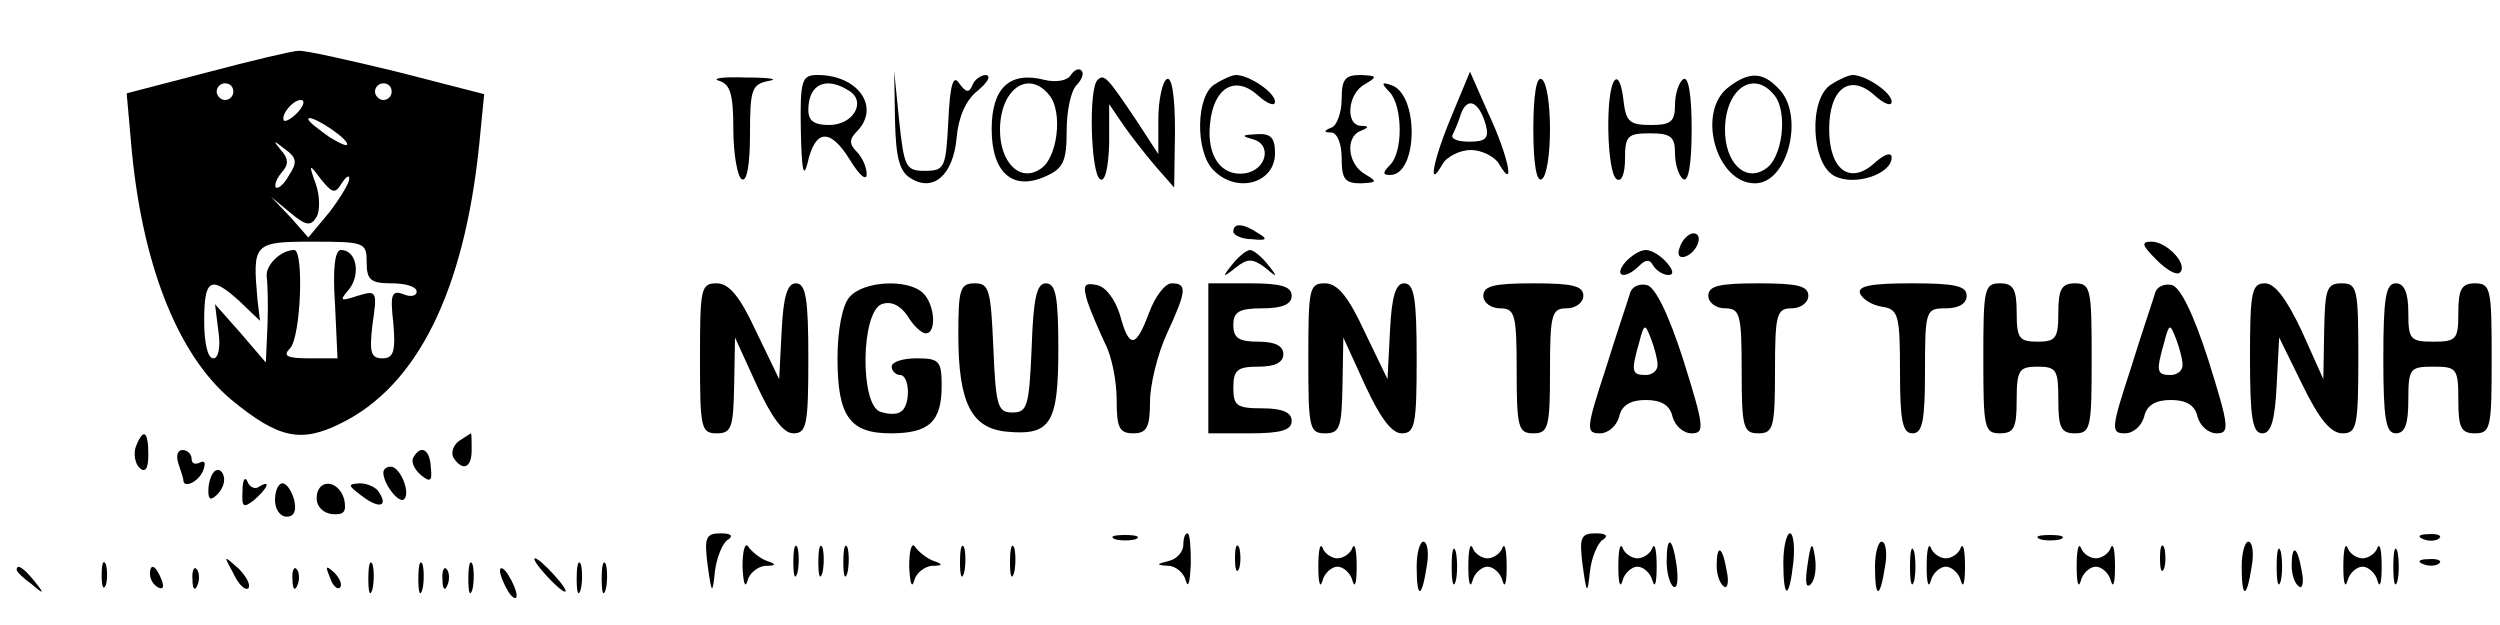 <?xml version="1.0" standalone="no"?>
<!DOCTYPE svg PUBLIC "-//W3C//DTD SVG 20010904//EN"
 "http://www.w3.org/TR/2001/REC-SVG-20010904/DTD/svg10.dtd">
<svg version="1.0" xmlns="http://www.w3.org/2000/svg"
 width="300pt" height="75pt" viewBox="0 0 300 75"
 preserveAspectRatio="xMidYMid meet">

<g transform="translate(0,75) scale(0.1,-0.1)"
fill="#000000" stroke="none">
<path d="M248 663 l-96 -25 5 -56 c12 -147 56 -258 121 -312 56 -46 83 -52
131 -28 92 45 148 159 166 334 l6 61 -105 27 c-58 14 -111 26 -118 25 -7 0
-57 -12 -110 -26z m32 -23 c0 -5 -4 -10 -10 -10 -5 0 -10 5 -10 10 0 6 5 10
10 10 6 0 10 -4 10 -10z m190 0 c0 -5 -4 -10 -10 -10 -5 0 -10 5 -10 10 0 6 5
10 10 10 6 0 10 -4 10 -10z m-112 -24 c-7 -8 -15 -12 -17 -11 -5 6 10 25 20
25 5 0 4 -6 -3 -14z m58 -37 c3 -6 -5 -3 -20 6 -14 10 -26 19 -26 22 0 7 39
-17 46 -28z m-69 -39 c-6 -11 -13 -17 -16 -15 -2 3 1 11 7 18 9 10 8 17 -1 27
-10 12 -9 12 5 1 14 -10 15 -16 5 -31z m63 -10 c5 8 10 11 9 5 0 -5 -11 -23
-24 -40 l-25 -30 -22 25 -23 24 23 -19 c19 -16 25 -17 32 -5 4 7 4 25 -1 39
-9 25 -8 25 6 6 14 -17 17 -18 25 -5z m30 -95 c0 -21 5 -25 30 -25 17 0 30 -4
30 -10 0 -5 -7 -7 -16 -3 -14 5 -16 0 -12 -35 3 -34 0 -42 -13 -42 -14 0 -16
7 -12 41 6 40 5 41 -18 34 -21 -7 -22 -6 -10 8 14 18 9 47 -10 47 -7 0 -10
-22 -7 -65 l3 -65 -34 0 c-27 0 -32 3 -23 12 13 13 17 118 5 118 -16 0 -34
-18 -33 -31 1 -8 2 -34 1 -59 l-2 -45 -30 35 -31 35 4 -32 c3 -20 0 -33 -6
-33 -7 0 -11 19 -11 45 0 51 8 55 43 23 l24 -23 -3 25 c-6 68 -5 70 66 70 63
0 65 -1 65 -25z"/>
<path d="M1285 660 c-4 -7 -18 -9 -31 -6 -42 11 -64 -9 -64 -59 0 -53 26 -75
66 -56 20 9 24 18 24 54 0 24 5 48 12 55 6 6 9 14 6 17 -3 4 -9 1 -13 -5z
m-26 -24 c17 -20 10 -77 -11 -89 -24 -16 -48 8 -48 47 0 49 34 73 59 42z"/>
<path d="M863 653 c13 -4 17 -15 17 -58 0 -30 5 -57 10 -60 6 -4 10 16 10 54
0 54 2 60 23 64 12 2 0 4 -28 4 -27 1 -42 -1 -32 -4z"/>
<path d="M961 593 c1 -46 3 -58 8 -39 9 41 27 43 51 4 11 -18 20 -26 20 -17 0
8 -5 20 -12 27 -9 9 -9 15 0 24 29 29 2 68 -47 68 -19 0 -21 -6 -20 -67z m58
48 c21 -13 5 -41 -24 -41 -18 0 -25 5 -25 18 0 31 21 41 49 23z"/>
<path d="M1074 606 c1 -44 5 -62 19 -70 27 -17 51 4 55 49 2 24 11 45 25 56
12 10 17 18 10 19 -6 0 -14 -6 -16 -12 -4 -10 -8 -9 -16 2 -7 11 -11 -1 -13
-45 -3 -56 -4 -60 -28 -60 -23 0 -25 4 -31 60 l-6 60 1 -59z"/>
<path d="M1317 654 c-11 -11 -8 -112 3 -119 6 -4 10 13 11 42 l0 48 17 -25 c9
-13 27 -36 39 -50 l22 -25 1 68 c0 43 -4 66 -10 62 -5 -3 -10 -25 -10 -48 l0
-42 -26 40 c-35 52 -39 57 -47 49z"/>
<path d="M1458 649 c-23 -13 -24 -81 -2 -103 28 -29 74 -16 74 20 0 19 -5 24
-22 23 -18 -1 -19 -2 -5 -6 24 -6 17 -37 -9 -41 -28 -4 -46 20 -42 59 4 44 30
59 57 35 12 -11 21 -14 21 -8 0 11 -31 32 -47 32 -4 0 -16 -5 -25 -11z"/>
<path d="M1610 631 c0 -16 -6 -32 -12 -34 -10 -4 -10 -6 0 -6 7 -1 12 -14 12
-31 0 -25 4 -30 23 -30 20 1 20 2 5 11 -21 12 -24 45 -5 52 10 4 10 6 0 6 -19
1 -16 39 5 50 15 9 15 10 -5 11 -19 0 -23 -5 -23 -29z"/>
<path d="M1742 611 c-23 -55 -29 -90 -11 -58 5 9 21 17 34 17 13 0 29 -8 34
-17 20 -34 11 10 -13 61 l-22 50 -22 -53z m41 -11 c4 -16 0 -20 -20 -20 -13 0
-22 3 -20 8 2 4 7 15 10 25 8 22 22 15 30 -13z"/>
<path d="M1840 595 c0 -42 4 -64 10 -60 6 3 10 30 10 60 0 30 -4 57 -10 60 -6
4 -10 -18 -10 -60z"/>
<path d="M1938 654 c-12 -11 -10 -112 2 -119 6 -4 10 7 10 24 0 28 3 31 30 31
25 0 30 -4 30 -24 0 -14 5 -28 10 -31 6 -4 10 18 10 60 0 42 -4 64 -10 60 -5
-3 -10 -17 -10 -31 0 -20 -5 -24 -29 -24 -26 0 -30 4 -33 31 -2 17 -6 27 -10
23z"/>
<path d="M2075 646 c-40 -29 -16 -116 31 -116 40 0 60 83 28 114 -19 20 -35
20 -59 2z m54 -10 c17 -20 10 -77 -11 -89 -24 -16 -48 8 -48 47 0 49 34 73 59
42z"/>
<path d="M2198 649 c-28 -16 -25 -95 3 -110 24 -13 69 2 69 22 0 7 -9 4 -21
-7 -29 -26 -54 -8 -54 41 0 49 25 67 54 41 12 -11 21 -14 21 -8 0 11 -31 32
-47 32 -4 0 -16 -5 -25 -11z"/>
<path d="M1668 639 c15 -17 16 -71 0 -87 -9 -9 -9 -12 0 -12 34 0 35 98 1 108
-11 4 -12 2 -1 -9z"/>
<path d="M1480 472 c0 -4 10 -9 22 -9 18 -2 20 0 8 7 -18 12 -30 13 -30 2z"/>
<path d="M2016 454 c-4 -10 -1 -14 6 -12 15 5 23 28 10 28 -5 0 -13 -7 -16
-16z"/>
<path d="M2588 438 c12 -12 24 -19 28 -15 10 10 -16 37 -34 37 -13 0 -12 -4 6
-22z"/>
<path d="M1479 433 c-13 -16 -12 -17 4 -4 14 11 20 11 35 0 15 -13 16 -12 3 4
-7 9 -17 17 -21 17 -4 0 -14 -8 -21 -17z"/>
<path d="M1950 435 c-14 -17 0 -21 17 -4 8 8 13 8 17 0 4 -6 12 -11 18 -11 7
0 6 6 -2 15 -7 8 -18 15 -25 15 -7 0 -18 -7 -25 -15z"/>
<path d="M840 320 c0 -83 1 -90 20 -90 18 0 20 7 21 58 l1 57 26 -57 c18 -39
32 -58 44 -58 16 0 18 10 18 90 0 72 -3 90 -15 90 -10 0 -15 -15 -17 -57 l-3
-58 -28 58 c-19 41 -32 57 -47 57 -19 0 -20 -6 -20 -90z"/>
<path d="M1019 393 c-8 -9 -14 -39 -14 -73 0 -70 15 -90 64 -90 46 0 61 14 61
57 0 30 -3 33 -30 33 -16 0 -30 -4 -30 -10 0 -5 5 -10 10 -10 12 0 13 -37 1
-44 -5 -4 -16 -3 -25 0 -24 9 -23 119 2 129 11 4 22 -1 31 -14 7 -12 17 -21
22 -21 13 0 11 34 -3 48 -18 18 -73 15 -89 -5z"/>
<path d="M1150 348 c0 -82 16 -112 58 -116 53 -5 62 10 62 99 0 63 -3 79 -15
79 -11 0 -15 -18 -17 -77 -3 -70 -5 -78 -23 -78 -18 0 -20 8 -23 78 -3 69 -5
77 -22 77 -18 0 -20 -7 -20 -62z"/>
<path d="M1305 388 c4 -12 14 -35 21 -50 8 -15 14 -45 14 -68 0 -33 3 -40 20
-40 16 0 20 7 20 38 0 20 9 57 20 81 24 52 25 61 6 61 -8 0 -20 -16 -27 -35
-16 -43 -24 -44 -35 -3 -6 19 -17 34 -28 36 -15 3 -17 0 -11 -20z"/>
<path d="M1450 320 l0 -90 50 0 c38 0 50 4 50 15 0 10 -11 15 -35 15 -31 0
-35 3 -35 25 0 21 5 25 30 25 20 0 30 5 30 15 0 10 -10 15 -30 15 -23 0 -30 4
-30 20 0 16 7 20 35 20 24 0 35 5 35 15 0 11 -12 15 -50 15 l-50 0 0 -90z"/>
<path d="M1570 320 c0 -83 1 -90 20 -90 18 0 20 7 21 58 l1 57 26 -57 c18 -39
32 -58 44 -58 16 0 18 10 18 90 0 72 -3 90 -15 90 -10 0 -15 -15 -17 -57 l-3
-58 -28 58 c-19 41 -32 57 -47 57 -19 0 -20 -6 -20 -90z"/>
<path d="M1780 395 c0 -8 9 -15 20 -15 18 0 20 -7 20 -75 0 -68 2 -75 20 -75
18 0 20 7 20 75 0 68 2 75 20 75 11 0 20 7 20 15 0 12 -13 15 -60 15 -47 0
-60 -3 -60 -15z"/>
<path d="M1956 398 c-2 -7 -16 -48 -29 -90 -24 -73 -24 -78 -7 -78 10 0 20 9
23 20 3 14 14 20 32 20 18 0 29 -6 32 -20 3 -11 13 -20 23 -20 16 0 15 8 -10
88 -18 56 -34 88 -44 90 -9 2 -18 -2 -20 -10z m33 -85 c1 -7 -6 -13 -14 -13
-17 0 -18 4 -8 39 6 23 7 23 14 5 4 -10 8 -25 8 -31z"/>
<path d="M2050 395 c0 -8 9 -15 20 -15 18 0 20 -7 20 -75 0 -68 2 -75 20 -75
18 0 20 7 20 75 0 68 2 75 20 75 11 0 20 7 20 15 0 12 -13 15 -60 15 -47 0
-60 -3 -60 -15z"/>
<path d="M2232 398 c3 -7 14 -14 26 -16 20 -3 22 -9 22 -78 0 -59 3 -74 15
-74 12 0 15 15 15 75 0 73 1 75 25 75 16 0 25 6 25 15 0 12 -14 15 -66 15 -48
0 -65 -3 -62 -12z"/>
<path d="M2380 320 c0 -83 1 -90 20 -90 17 0 20 7 20 40 0 36 3 40 25 40 23 0
25 -4 25 -40 0 -33 3 -40 20 -40 19 0 20 7 20 90 0 83 -1 90 -20 90 -16 0 -20
-7 -20 -35 0 -31 -3 -35 -25 -35 -22 0 -25 4 -25 35 0 28 -4 35 -20 35 -19 0
-20 -7 -20 -90z"/>
<path d="M2586 398 c-2 -7 -16 -48 -29 -90 -24 -73 -24 -78 -7 -78 10 0 20 9
23 20 3 14 14 20 32 20 18 0 29 -6 32 -20 3 -11 13 -20 23 -20 16 0 15 8 -10
88 -18 56 -34 88 -44 90 -9 2 -18 -2 -20 -10z m33 -85 c1 -7 -6 -13 -14 -13
-17 0 -18 4 -8 39 6 23 7 23 14 5 4 -10 8 -25 8 -31z"/>
<path d="M2700 320 c0 -72 3 -90 15 -90 10 0 15 15 17 58 l3 57 28 -57 c20
-41 34 -58 48 -58 17 0 19 8 19 90 0 83 -1 90 -20 90 -18 0 -20 -7 -21 -57
l-1 -58 -26 58 c-18 38 -32 57 -44 57 -16 0 -18 -10 -18 -90z"/>
<path d="M2860 320 c0 -73 3 -90 15 -90 11 0 15 11 15 40 0 38 2 40 30 40 28
0 30 -2 30 -40 0 -33 3 -40 20 -40 19 0 20 7 20 90 0 83 -1 90 -20 90 -16 0
-20 -7 -20 -35 0 -32 -2 -35 -30 -35 -28 0 -30 3 -30 35 0 24 -5 35 -15 35
-12 0 -15 -17 -15 -90z"/>
<path d="M163 214 c-3 -8 -1 -20 4 -25 7 -7 11 -2 11 15 0 29 -6 33 -15 10z"/>
<path d="M551 221 c-7 -5 -10 -14 -7 -20 11 -17 22 -13 22 9 0 11 0 20 -1 20
0 0 -6 -4 -14 -9z"/>
<path d="M214 194 c3 -9 6 -18 6 -20 0 -11 19 -2 24 12 3 8 2 12 -4 9 -6 -3
-10 -1 -10 4 0 6 -5 11 -11 11 -6 0 -8 -7 -5 -16z"/>
<path d="M496 201 c-3 -5 1 -14 9 -21 11 -9 14 -8 12 9 -1 22 -12 28 -21 12z"/>
<path d="M257 184 c-4 -4 -7 -14 -7 -23 0 -11 3 -12 11 -4 6 6 10 16 7 23 -2
6 -7 8 -11 4z"/>
<path d="M460 183 c0 -14 19 -38 25 -32 8 8 -5 39 -16 39 -5 0 -9 -3 -9 -7z"/>
<path d="M291 161 c-1 -20 1 -21 14 -11 16 14 21 25 6 16 -5 -4 -12 0 -14 6
-3 7 -6 2 -6 -11z"/>
<path d="M330 150 c0 -11 6 -20 14 -20 9 0 12 7 9 20 -3 11 -9 20 -14 20 -5 0
-9 -9 -9 -20z"/>
<path d="M380 152 c0 -10 8 -18 19 -19 14 -1 17 3 14 18 -7 24 -33 25 -33 1z"/>
<path d="M434 155 c21 -16 32 -13 21 4 -3 6 -14 11 -23 11 -15 -1 -15 -2 2
-15z"/>
<path d="M849 73 c5 -37 6 -37 9 -8 2 16 9 33 15 37 8 5 4 8 -8 8 -18 0 -20
-5 -16 -37z"/>
<path d="M1338 103 c6 -2 18 -2 25 0 6 3 1 5 -13 5 -14 0 -19 -2 -12 -5z"/>
<path d="M1420 96 c0 -8 -8 -17 -17 -19 -16 -4 -16 -5 -1 -6 9 0 19 -9 21 -18
3 -10 5 -1 6 20 0 20 -1 37 -4 37 -3 0 -5 -6 -5 -14z"/>
<path d="M1899 73 c5 -37 6 -37 9 -8 2 16 9 33 15 37 8 5 4 8 -8 8 -18 0 -20
-5 -16 -37z"/>
<path d="M2140 75 c0 -45 7 -45 12 0 2 19 0 35 -4 35 -4 0 -8 -16 -8 -35z"/>
<path d="M2448 103 c6 -2 18 -2 25 0 6 3 1 5 -13 5 -14 0 -19 -2 -12 -5z"/>
<path d="M2908 103 c7 -3 16 -2 19 1 4 3 -2 6 -13 5 -11 0 -14 -3 -6 -6z"/>
<path d="M891 70 c1 -19 3 -27 6 -17 2 9 12 17 21 18 14 0 14 2 2 6 -8 3 -18
11 -22 17 -4 6 -7 -5 -7 -24z"/>
<path d="M952 75 c0 -16 2 -22 5 -12 2 9 2 23 0 30 -3 6 -5 -1 -5 -18z"/>
<path d="M982 75 c0 -16 2 -22 5 -12 2 9 2 23 0 30 -3 6 -5 -1 -5 -18z"/>
<path d="M1012 75 c0 -16 2 -22 5 -12 2 9 2 23 0 30 -3 6 -5 -1 -5 -18z"/>
<path d="M1091 70 c1 -19 3 -27 6 -17 2 9 12 17 21 18 14 0 14 2 2 6 -8 3 -18
11 -22 17 -4 6 -7 -5 -7 -24z"/>
<path d="M1152 75 c0 -16 2 -22 5 -12 2 9 2 23 0 30 -3 6 -5 -1 -5 -18z"/>
<path d="M1212 75 c0 -16 2 -22 5 -12 2 9 2 23 0 30 -3 6 -5 -1 -5 -18z"/>
<path d="M1482 80 c0 -14 2 -19 5 -12 2 6 2 18 0 25 -3 6 -5 1 -5 -13z"/>
<path d="M1582 70 c0 -19 2 -27 5 -17 2 9 11 17 18 17 7 0 16 -8 18 -17 3 -10
5 -2 5 17 0 19 -2 29 -5 23 -2 -7 -11 -13 -18 -13 -7 0 -16 6 -18 13 -3 6 -5
-4 -5 -23z"/>
<path d="M1700 70 c0 -39 6 -39 12 0 3 16 1 30 -4 30 -4 0 -8 -13 -8 -30z"/>
<path d="M1742 70 c0 -19 2 -27 5 -17 2 9 2 25 0 35 -3 9 -5 1 -5 -18z"/>
<path d="M1762 70 c0 -19 2 -27 5 -17 2 9 11 17 18 17 7 0 16 -8 18 -17 3 -10
5 -2 5 17 0 19 -2 29 -5 23 -2 -7 -11 -13 -18 -13 -7 0 -16 6 -18 13 -3 6 -5
-4 -5 -23z"/>
<path d="M1942 70 c0 -19 2 -27 5 -17 2 9 11 17 18 17 7 0 16 -8 18 -17 3 -10
5 -2 5 17 0 19 -2 29 -5 23 -2 -7 -11 -13 -18 -13 -7 0 -16 6 -18 13 -3 6 -5
-4 -5 -23z"/>
<path d="M2000 76 c0 -14 4 -27 8 -30 5 -3 6 8 4 25 -5 35 -12 38 -12 5z"/>
<path d="M2169 72 c-3 -20 -2 -29 4 -23 5 5 7 19 5 32 -3 20 -5 19 -9 -9z"/>
<path d="M2250 70 c0 -39 6 -39 12 0 3 16 1 30 -4 30 -4 0 -8 -13 -8 -30z"/>
<path d="M2292 70 c0 -19 2 -27 5 -17 2 9 2 25 0 35 -3 9 -5 1 -5 -18z"/>
<path d="M2312 70 c0 -19 2 -27 5 -17 2 9 11 17 18 17 7 0 16 -8 18 -17 3 -10
5 -2 5 17 0 19 -2 29 -5 23 -2 -7 -11 -13 -18 -13 -7 0 -16 6 -18 13 -3 6 -5
-4 -5 -23z"/>
<path d="M2492 70 c0 -19 2 -27 5 -17 2 9 11 17 18 17 7 0 16 -8 18 -17 3 -10
5 -2 5 17 0 19 -2 29 -5 23 -2 -7 -11 -13 -18 -13 -7 0 -16 6 -18 13 -3 6 -5
-4 -5 -23z"/>
<path d="M2592 80 c0 -14 2 -19 5 -12 2 6 2 18 0 25 -3 6 -5 1 -5 -13z"/>
<path d="M2690 70 c0 -39 6 -39 12 0 3 16 1 30 -4 30 -4 0 -8 -13 -8 -30z"/>
<path d="M2732 70 c0 -19 2 -27 5 -17 2 9 2 25 0 35 -3 9 -5 1 -5 -18z"/>
<path d="M2812 70 c0 -19 2 -27 5 -17 2 9 11 17 18 17 7 0 16 -8 18 -17 3 -10
5 -2 5 17 0 19 -2 29 -5 23 -2 -7 -11 -13 -18 -13 -7 0 -16 6 -18 13 -3 6 -5
-4 -5 -23z"/>
<path d="M2872 70 c0 -19 2 -27 5 -17 2 9 2 25 0 35 -3 9 -5 1 -5 -18z"/>
<path d="M2060 71 c0 -11 4 -22 9 -25 4 -3 6 6 3 19 -5 30 -12 33 -12 6z"/>
<path d="M2750 71 c0 -11 4 -22 9 -25 4 -3 6 6 3 19 -5 30 -12 33 -12 6z"/>
<path d="M122 60 c0 -14 2 -19 5 -12 2 6 2 18 0 25 -3 6 -5 1 -5 -13z"/>
<path d="M280 62 c6 -13 14 -21 18 -18 3 4 -2 14 -12 24 -18 16 -18 16 -6 -6z"/>
<path d="M442 55 c0 -16 2 -22 5 -12 2 9 2 23 0 30 -3 6 -5 -1 -5 -18z"/>
<path d="M502 55 c0 -16 2 -22 5 -12 2 9 2 23 0 30 -3 6 -5 -1 -5 -18z"/>
<path d="M562 55 c0 -16 2 -22 5 -12 2 9 2 23 0 30 -3 6 -5 -1 -5 -18z"/>
<path d="M655 60 c10 -11 20 -20 23 -20 3 0 -3 9 -13 20 -10 11 -20 20 -23 20
-3 0 3 -9 13 -20z"/>
<path d="M692 55 c0 -16 2 -22 5 -12 2 9 2 23 0 30 -3 6 -5 -1 -5 -18z"/>
<path d="M722 55 c0 -16 2 -22 5 -12 2 9 2 23 0 30 -3 6 -5 -1 -5 -18z"/>
<path d="M2908 73 c7 -3 16 -2 19 1 4 3 -2 6 -13 5 -11 0 -14 -3 -6 -6z"/>
<path d="M20 66 c0 -2 8 -10 18 -17 15 -13 16 -12 3 4 -13 16 -21 21 -21 13z"/>
<path d="M180 61 c0 -6 4 -13 10 -16 6 -3 7 1 4 9 -7 18 -14 21 -14 7z"/>
<path d="M231 54 c0 -11 3 -14 6 -6 3 7 2 16 -1 19 -3 4 -6 -2 -5 -13z"/>
<path d="M351 54 c0 -11 3 -14 6 -6 3 7 2 16 -1 19 -3 4 -6 -2 -5 -13z"/>
<path d="M396 57 c3 -10 9 -15 12 -12 3 3 0 11 -7 18 -10 9 -11 8 -5 -6z"/>
<path d="M531 54 c0 -11 3 -14 6 -6 3 7 2 16 -1 19 -3 4 -6 -2 -5 -13z"/>
<path d="M600 65 c0 -5 5 -17 10 -25 5 -8 10 -10 10 -5 0 6 -5 17 -10 25 -5 8
-10 11 -10 5z"/>
</g>
</svg>
